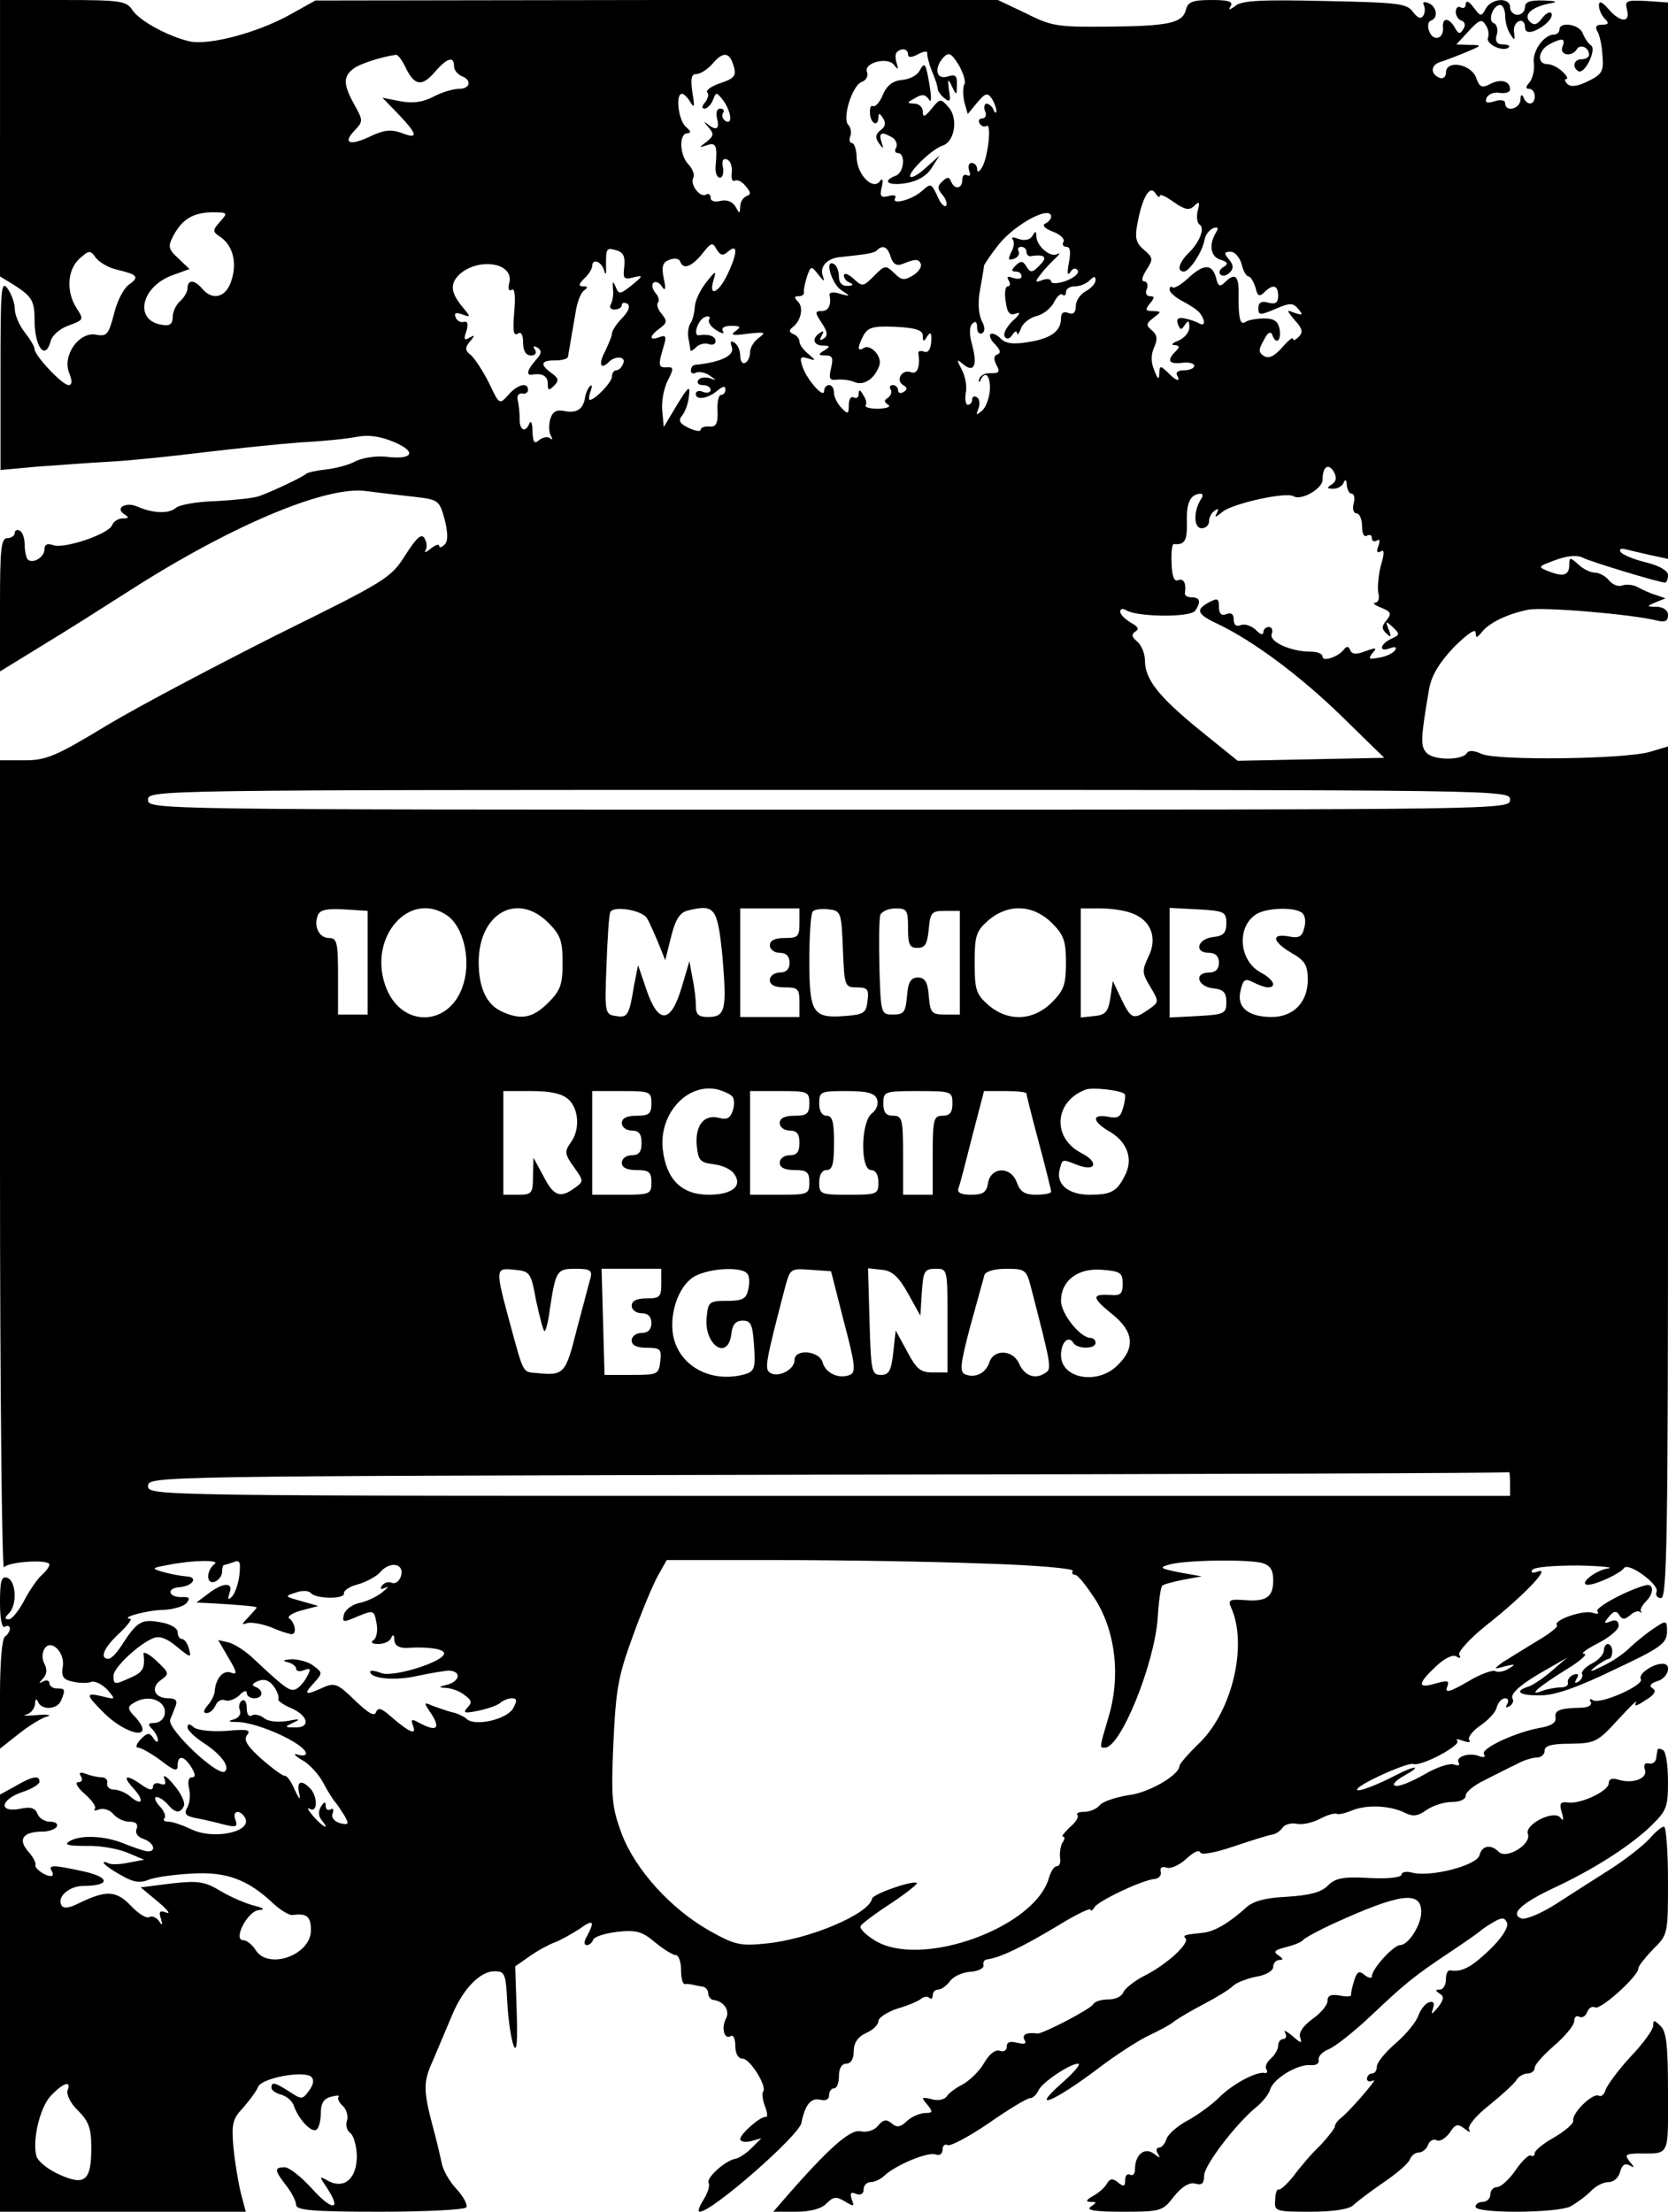 <?xml version="1.0" standalone="no"?>
<!DOCTYPE svg PUBLIC "-//W3C//DTD SVG 20010904//EN"
 "http://www.w3.org/TR/2001/REC-SVG-20010904/DTD/svg10.dtd">
<svg version="1.0" xmlns="http://www.w3.org/2000/svg"
 width="338pt" height="448pt" viewBox="0 0 338 448"
 preserveAspectRatio="xMidYMid meet">
<g transform="translate(0,448) scale(0.1,-0.1)"
fill="#000000" stroke="none">
<path d="M0 4200 l0 -280 28 -17 c36 -23 42 -32 42 -70 0 -57 22 -85 33 -43 3
11 19 25 37 31 30 11 30 12 15 35 -21 33 -19 77 6 100 19 17 22 18 33 2 7 -9
25 -20 42 -24 43 -10 47 -15 26 -30 -11 -7 -25 -34 -31 -60 -11 -41 -14 -46
-36 -42 -34 7 -69 -41 -55 -77 7 -17 6 -25 -1 -25 -13 0 -69 60 -69 73 0 5 -9
20 -20 34 -11 14 -20 35 -20 47 0 12 -7 31 -15 42 -13 17 -14 -2 -14 -174 l0
-194 77 7 c42 3 109 8 147 10 39 2 124 11 190 19 66 8 154 17 195 20 41 2 92
7 112 11 26 5 50 1 78 -11 46 -20 36 -36 -19 -29 -18 2 -45 -2 -60 -9 -14 -8
-42 -15 -61 -17 -19 -2 -37 -6 -40 -9 -6 -6 -67 -35 -95 -45 -11 -4 -50 -8
-87 -10 -37 -1 -74 -7 -82 -14 -14 -12 -46 -11 -78 3 -23 10 -45 -3 -27 -15
11 -7 11 -9 -2 -9 -9 0 -19 -6 -22 -14 -7 -18 -99 -49 -120 -40 -11 4 -17 1
-17 -9 0 -16 -24 -30 -34 -20 -3 4 -6 17 -6 29 0 13 -4 26 -10 29 -5 3 -10 1
-10 -4 0 -6 -7 -11 -15 -11 -13 0 -15 -22 -15 -135 l0 -135 88 54 c48 29 125
78 172 108 207 133 403 216 484 203 23 -3 65 -8 93 -11 52 -6 53 -7 64 -46 7
-29 7 -44 0 -51 -6 -6 -11 -7 -11 -3 0 5 -8 2 -17 -5 -9 -8 -14 -9 -11 -4 4 6
3 17 -2 25 -6 10 -16 1 -39 -35 -29 -46 -39 -52 -258 -160 -125 -63 -281 -145
-346 -184 -104 -63 -123 -71 -167 -71 l-50 0 0 -822 c0 -453 4 -818 8 -813 8
12 92 17 92 6 0 -5 -7 -14 -16 -22 -8 -7 -24 -30 -35 -51 -11 -21 -25 -38 -31
-38 -9 0 -9 3 0 12 17 17 15 65 -3 72 -12 4 -15 -5 -15 -50 0 -34 4 -53 10
-49 5 3 10 2 10 -4 0 -5 -5 -13 -10 -16 -6 -4 -10 -54 -10 -116 l0 -111 38 30
c20 16 46 32 57 35 11 3 2 5 -20 3 -22 -2 -32 -1 -22 1 9 2 17 12 18 21 0 11
3 12 6 5 7 -18 40 -16 47 3 9 22 8 24 -9 24 -8 0 -15 5 -15 11 0 5 -6 7 -13 3
-9 -5 -9 -4 0 6 8 8 9 19 3 30 -5 9 -5 22 0 30 13 22 43 -8 37 -37 -3 -18 1
-25 19 -29 13 -3 30 -4 38 -1 8 3 22 -4 33 -15 18 -21 18 -21 -10 -14 -34 8
-34 4 3 -33 47 -47 106 -57 65 -10 -17 17 -17 22 -5 29 20 13 44 12 57 -1 15
-15 5 -39 -15 -39 -12 0 -13 -3 -4 -12 7 -7 12 -17 12 -23 0 -5 -4 -4 -9 4 -8
12 -12 12 -26 -2 -9 -10 -11 -17 -5 -17 6 0 27 -12 46 -26 27 -21 34 -23 34
-10 0 22 13 20 28 -4 8 -14 9 -20 1 -20 -7 0 -9 -9 -6 -22 3 -12 2 -29 -3 -38
-8 -14 -4 -19 19 -23 16 -3 41 -9 56 -13 24 -6 27 -4 22 10 -7 18 8 22 19 5
18 -29 -63 -47 -109 -24 -17 8 -37 15 -45 15 -9 0 -12 3 -9 7 4 3 0 15 -10 25
-9 10 -11 18 -6 18 6 0 16 -7 23 -15 15 -18 26 -19 33 -2 2 7 -7 26 -21 42
-14 17 -23 22 -19 13 4 -12 2 -15 -9 -11 -7 3 -14 0 -14 -6 0 -8 -8 -7 -22 3
-32 23 -42 20 -18 -6 23 -25 19 -38 -6 -17 -9 8 -24 14 -33 14 -9 0 -15 6 -14
13 2 6 -3 12 -11 12 -8 0 -22 3 -32 7 -12 4 -15 3 -10 -5 4 -7 2 -12 -6 -12
-7 0 -1 -11 14 -24 15 -13 24 -27 20 -30 -3 -4 1 -4 9 -1 9 3 22 -1 29 -10 7
-8 21 -15 32 -15 14 0 18 -5 15 -14 -4 -9 2 -17 14 -21 20 -7 27 -25 9 -25 -6
0 -27 7 -47 15 -40 17 -91 19 -113 5 -11 -7 -1 -9 35 -9 28 1 65 -6 84 -14
l33 -14 -32 -6 c-18 -4 -36 -4 -41 -1 -5 3 -9 3 -9 1 0 -3 15 -14 33 -24 25
-15 39 -18 57 -11 14 6 54 11 89 13 70 4 113 -12 164 -60 15 -14 33 -25 40
-24 29 4 37 -3 37 -31 0 -50 -86 -81 -112 -40 -7 11 -18 20 -25 20 -22 0 9 60
32 61 13 1 10 4 -10 9 -16 4 -47 17 -67 29 -33 20 -46 22 -100 16 l-63 -8 35
-29 c19 -16 27 -26 17 -22 -13 5 -16 2 -11 -12 4 -14 3 -16 -4 -5 -5 7 -14 11
-19 8 -6 -4 -23 7 -38 23 -30 31 -50 32 -107 4 -18 -9 -29 -10 -33 -4 -11 17
15 40 44 40 54 0 55 17 2 29 -64 14 -74 14 -66 1 3 -6 3 -10 -2 -10 -13 0 -35
17 -31 23 1 4 -5 16 -16 28 -20 24 -9 39 31 39 12 0 25 5 28 10 3 6 -3 10 -13
10 -11 0 -23 7 -26 16 -5 12 -14 15 -36 10 -44 -8 -39 19 5 34 19 6 35 16 35
21 0 14 -15 11 -49 -9 l-31 -17 0 -422 0 -423 249 0 249 0 -10 38 c-5 20 -12
62 -15 92 -4 48 -2 58 20 81 13 15 27 34 30 42 7 18 94 34 108 20 6 -6 4 -16
-5 -28 -13 -18 -15 -18 -39 -2 -30 19 -37 21 -37 8 0 -5 9 -11 20 -14 11 -3
23 -13 26 -24 10 -27 35 -53 45 -47 5 3 9 18 9 33 0 21 6 30 21 34 12 3 18 3
15 0 -3 -3 1 -12 9 -19 8 -8 11 -22 8 -30 -3 -9 0 -19 6 -24 7 -4 13 -24 14
-45 1 -46 -24 -70 -57 -53 -20 11 -20 11 -2 -16 29 -45 8 -44 -33 2 -21 23
-45 42 -54 42 -22 0 -21 -6 3 -37 11 -14 20 -32 20 -39 0 -11 33 -14 169 -14
94 0 172 4 176 9 3 5 -6 22 -20 37 -14 15 -28 39 -30 53 -3 14 -10 44 -16 66
-22 82 -22 97 -1 143 11 26 28 66 38 90 22 53 57 90 87 89 20 0 22 -5 25 -64
2 -36 8 -75 13 -87 6 -14 8 7 6 70 l-3 91 30 21 c17 12 40 24 51 28 11 4 32
16 48 26 29 21 33 18 17 -13 -7 -11 -7 -19 -1 -19 5 0 11 5 13 11 2 6 24 13
49 16 38 4 50 1 76 -21 17 -14 36 -26 42 -26 6 0 11 -13 11 -30 0 -16 3 -29 8
-29 4 1 10 0 15 -1 4 -1 13 -3 20 -4 6 0 12 -7 12 -13 0 -7 5 -13 10 -14 21
-2 35 -21 26 -38 -10 -19 -3 -44 10 -35 5 3 9 -6 9 -20 0 -16 6 -26 15 -26 15
0 51 -58 41 -67 -2 -3 -1 -16 4 -29 5 -13 6 -23 2 -22 -9 3 -52 -34 -52 -45 0
-5 10 -7 22 -4 l21 6 -20 -20 c-11 -11 -26 -21 -34 -22 -20 -4 -59 -39 -53
-49 3 -5 -2 -20 -10 -33 -9 -14 -13 -25 -8 -25 25 0 201 154 206 180 7 36 19
51 37 47 12 -3 19 0 19 9 0 8 5 14 10 14 6 0 10 11 10 25 0 16 6 25 15 25 9 0
15 9 15 25 0 17 8 29 25 37 14 6 25 17 25 24 0 7 17 18 37 25 21 6 43 15 49
20 6 5 14 6 17 2 4 -3 7 -1 7 5 0 7 5 12 11 12 7 0 17 8 24 17 7 10 26 18 41
19 16 1 28 7 27 13 -2 6 2 12 7 12 27 4 68 23 148 71 34 21 62 34 62 30 0 -4
4 -2 8 5 8 13 99 56 122 57 8 1 14 7 12 15 -2 8 3 11 12 8 8 -3 26 5 40 18 14
13 26 19 28 13 2 -6 30 -1 68 12 36 12 71 23 78 24 8 1 17 8 21 14 4 6 16 10
28 8 11 -3 33 2 48 10 15 8 30 12 34 10 3 -2 17 1 31 7 30 12 77 10 107 -5 16
-8 26 -7 44 6 13 9 36 16 51 16 16 0 28 5 28 13 0 7 17 21 38 31 20 10 49 25
64 32 14 8 33 14 42 14 9 0 16 6 16 14 0 10 14 14 53 14 49 1 54 3 96 49 24
26 40 42 36 34 -5 -8 2 -7 19 5 19 11 23 19 15 24 -8 5 -5 10 10 15 21 6 30
35 10 35 -20 0 -50 -21 -44 -31 8 -12 -82 -52 -97 -43 -6 4 -8 3 -5 -3 4 -6
-3 -11 -16 -12 -47 -1 -57 -5 -55 -20 2 -10 -8 -17 -32 -21 -50 -9 -120 -42
-113 -53 4 -6 0 -8 -10 -4 -21 8 -49 -2 -41 -14 3 -5 -2 -6 -10 -3 -9 3 -36
-6 -61 -21 -25 -14 -51 -25 -58 -22 -7 2 2 11 18 20 38 21 24 22 -15 2 -40
-21 -80 -36 -80 -30 0 10 103 56 114 52 15 -6 98 38 89 47 -4 4 1 4 11 0 12
-4 17 -4 13 2 -3 5 7 18 23 29 16 11 31 27 33 37 3 10 10 18 17 18 6 0 8 -5 4
-12 -4 -7 -3 -8 5 -4 6 4 9 11 6 15 -6 10 18 31 70 60 l40 23 -30 -26 c-16
-14 -38 -29 -47 -32 -32 -10 -19 -19 25 -18 28 0 76 17 148 52 94 44 106 53
107 76 0 24 -1 25 -26 8 -14 -9 -36 -27 -48 -38 -11 -12 -36 -29 -55 -38 -28
-14 -31 -14 -15 -1 11 8 23 15 26 15 4 0 7 7 7 15 0 8 -4 15 -9 15 -4 0 -8 -6
-8 -13 0 -8 -11 -20 -25 -27 -13 -7 -22 -17 -19 -21 2 -4 -1 -11 -7 -15 -8 -5
-9 -3 -4 6 5 8 3 11 -6 8 -8 -3 -13 -10 -12 -16 2 -6 -5 -10 -15 -10 -9 0 -26
-3 -37 -7 -31 -12 -8 8 50 44 28 17 43 31 35 31 -8 0 4 9 27 21 24 12 43 28
43 36 0 10 -6 13 -16 9 -14 -6 -15 -4 -4 9 10 12 15 13 21 4 6 -10 11 -10 22
-1 7 7 17 10 20 7 4 -3 5 -2 2 1 -2 4 3 13 11 21 16 16 15 36 -1 32 -36 -9
-105 -46 -98 -53 4 -5 0 -6 -9 -3 -19 7 -82 -15 -73 -25 3 -3 -16 -18 -42 -33
-26 -16 -57 -35 -68 -42 -19 -14 -19 -15 5 -8 21 5 22 4 7 -5 -9 -6 -22 -8
-27 -5 -5 3 -31 -6 -57 -22 -35 -20 -45 -23 -41 -11 6 14 2 15 -23 8 -37 -11
-37 -1 0 34 18 17 34 25 42 21 7 -5 10 -4 6 3 -4 5 21 33 55 60 76 60 131 118
105 109 -11 -4 -16 -3 -12 3 3 6 45 9 93 9 48 -1 75 -4 60 -6 -26 -4 -61 -33
-40 -33 16 0 66 23 73 34 9 12 71 -33 66 -48 -3 -7 1 -13 9 -13 12 0 14 129
14 863 l0 862 -37 -11 c-52 -15 -312 -18 -341 -4 -15 7 -26 8 -30 1 -11 -15
-70 -14 -82 2 -12 13 -11 30 6 129 5 27 20 52 50 84 25 25 44 39 44 30 1 -12
2 -12 13 1 15 19 53 37 94 45 29 6 209 -9 261 -22 16 -4 22 -1 22 11 0 10 -9
16 -22 17 -22 0 -22 1 -3 9 l20 8 -20 7 c-11 3 -28 11 -37 16 -10 5 -23 6 -31
3 -8 -3 -20 2 -27 11 -7 8 -19 15 -28 15 -8 0 -24 7 -34 17 -16 14 -18 15 -18
0 0 -22 -11 -26 -40 -15 -25 10 -25 10 13 24 25 9 44 10 55 4 16 -8 154 -50
166 -50 3 0 6 7 6 15 0 9 -17 19 -45 26 -25 6 -48 16 -51 21 -4 6 1 8 12 5 11
-3 34 -8 51 -12 l33 -7 0 564 0 563 -44 3 c-40 2 -44 1 -39 -18 7 -27 -14 -26
-38 2 -13 15 -19 17 -19 7 0 -8 5 -20 12 -27 9 -9 8 -12 -6 -12 -11 0 -14 -4
-10 -12 5 -7 10 -29 11 -49 3 -33 0 -39 -28 -53 -22 -11 -36 -13 -43 -6 -5 5
-7 10 -2 10 4 0 1 7 -8 15 -8 8 -22 15 -30 15 -22 0 -20 27 3 40 27 14 34 13
27 -5 -6 -17 19 -21 29 -5 7 12 25 4 25 -11 0 -5 -7 -9 -15 -9 -16 0 -20 -16
-7 -24 13 -8 38 44 26 52 -6 4 -13 15 -17 25 -7 18 -47 24 -47 7 0 -5 -5 -10
-11 -10 -20 0 -44 -33 -41 -57 2 -13 -2 -31 -8 -39 -9 -10 -9 -14 -1 -14 6 0
11 -7 11 -15 0 -18 -16 -20 -23 -2 -3 7 -6 5 -6 -5 -1 -19 -31 -26 -31 -7 0 6
-9 8 -21 4 -16 -5 -20 -3 -17 6 3 8 15 13 26 11 12 -2 22 1 22 7 0 17 -19 22
-40 11 -17 -9 -22 -7 -29 13 -11 28 -61 36 -61 10 0 -8 -5 -13 -12 -11 -19 7
-20 25 -1 32 10 3 34 12 53 20 34 14 34 15 8 15 l-27 1 25 27 c21 23 27 25 34
13 6 -8 8 -20 5 -27 -4 -13 32 -29 42 -19 4 3 -2 6 -11 6 -13 0 -17 6 -13 20
3 10 0 21 -6 23 -13 4 -2 37 13 37 5 0 10 -10 10 -22 0 -13 5 -30 11 -38 8
-13 9 -12 7 4 -2 10 3 21 10 23 6 3 12 -2 12 -11 0 -10 6 -13 18 -9 23 9 42
29 35 37 -3 3 -12 -2 -19 -12 -9 -12 -16 -14 -24 -6 -14 14 4 30 40 37 18 3
15 5 -12 6 -28 1 -38 -3 -38 -14 0 -8 -7 -15 -15 -15 -8 0 -15 7 -15 15 0 21
-37 19 -49 -2 -9 -17 -11 -17 -25 2 -9 12 -15 15 -16 7 0 -7 -4 -10 -10 -7 -5
3 -10 0 -10 -9 0 -8 5 -16 12 -18 7 -3 8 -10 3 -17 -6 -11 -10 -10 -17 3 -12
21 -26 21 -24 0 2 -23 -20 -29 -28 -7 -4 10 -2 19 3 21 16 5 13 29 -5 36 -8 3
-12 2 -9 -4 3 -6 3 -15 -1 -22 -5 -7 -11 -5 -21 8 -12 17 -30 19 -179 22 -127
3 -169 1 -181 -10 -12 -9 -15 -9 -9 0 5 9 -5 12 -39 12 -39 0 -48 -4 -52 -20
-7 -27 -35 -33 -162 -34 -97 -1 -111 1 -162 27 l-57 27 -691 0 -692 -1 -52
-29 c-65 -36 -162 -62 -202 -54 -44 10 -103 42 -117 64 -12 18 -24 20 -140 20
l-128 0 0 -280z m1840 170 c0 -7 7 -7 20 0 11 6 19 7 19 3 -1 -4 3 -21 9 -36
7 -16 12 -32 12 -36 0 -5 6 -14 14 -20 11 -9 13 -6 9 16 -3 24 -2 25 6 8 9
-19 10 -19 10 3 1 19 -3 22 -19 17 -23 -7 -28 17 -8 39 11 11 16 8 31 -16 9
-16 15 -34 11 -39 -3 -6 -3 -21 0 -35 l7 -25 19 23 c17 20 21 21 30 8 5 -8 9
-19 9 -25 0 -5 -3 -4 -6 3 -2 6 -9 12 -14 12 -4 0 -6 -7 -3 -15 4 -8 1 -15 -6
-15 -6 0 -8 -5 -5 -10 4 -6 10 -8 14 -5 11 6 3 -64 -9 -84 -6 -10 -10 -11 -10
-3 0 6 -5 12 -11 12 -6 0 -8 -7 -5 -16 3 -8 2 -12 -4 -9 -6 3 -10 -1 -10 -9 0
-19 -16 -21 -23 -3 -4 9 -7 9 -17 0 -11 -10 -11 -15 0 -28 7 -8 10 -18 7 -22
-4 -3 -12 6 -18 21 -12 25 -13 25 -31 9 -20 -18 -63 -29 -54 -14 3 5 -3 7 -13
4 -16 -4 -19 -1 -14 19 3 14 1 18 -4 11 -14 -19 -45 12 -47 46 0 17 -5 31 -9
31 -5 0 -7 6 -4 14 3 7 1 18 -4 23 -13 13 8 80 27 87 9 3 14 12 11 20 -8 19
43 32 55 14 8 -10 9 -9 5 4 -3 9 -3 19 0 22 10 10 23 7 23 -4z m-1018 -27 c18
-37 33 -39 59 -9 25 29 39 33 39 12 0 -8 7 -16 15 -20 22 -8 18 -26 -5 -26
-12 0 -35 -7 -52 -16 -21 -11 -42 -14 -67 -9 l-36 7 33 -34 c39 -41 40 -51 5
-37 -20 7 -34 6 -60 -6 -43 -21 -60 -16 -35 10 18 19 18 21 0 53 -22 40 -23
56 -3 72 12 10 54 24 87 29 4 1 13 -11 20 -26z m662 11 c10 -27 7 -32 -26 -43
-17 -6 -28 -14 -25 -18 4 -3 2 -12 -4 -20 -7 -8 -8 -13 -1 -13 5 0 13 8 17 18
6 16 7 16 21 -2 16 -23 19 -50 4 -41 -6 4 -8 11 -5 16 4 5 1 9 -6 9 -6 0 -9
-8 -6 -20 6 -22 -2 -26 -21 -10 -7 5 -5 2 3 -7 12 -14 12 -18 -3 -30 -16 -12
-16 -13 1 -7 18 6 21 -1 17 -43 -1 -13 3 -23 9 -23 5 0 8 9 6 21 -3 13 0 19 8
16 7 -2 11 -14 10 -26 -2 -12 1 -20 6 -17 5 3 15 -2 22 -11 11 -13 11 -17 2
-20 -7 -3 -13 -12 -13 -21 -1 -16 -1 -16 -10 0 -6 10 -18 14 -30 11 -12 -3
-20 0 -20 6 0 7 -4 10 -9 7 -12 -8 -34 21 -26 34 3 5 -1 17 -9 26 -19 18 -21
64 -3 64 8 1 7 4 -3 13 -15 12 -22 67 -8 67 4 0 12 -8 17 -17 8 -14 9 -8 4 20
-4 28 -2 37 8 37 8 0 22 9 32 20 20 24 33 25 41 4z m866 -271 c0 5 13 -1 28
-12 23 -16 32 -18 42 -8 10 10 12 8 7 -10 -3 -13 -1 -25 4 -28 11 -7 0 -36
-23 -58 -19 -19 -24 -37 -9 -37 11 0 38 40 42 65 2 10 10 20 18 23 9 3 11 0 5
-9 -15 -25 -11 -49 9 -55 15 -5 17 -8 6 -15 -7 -4 -10 -11 -6 -15 4 -4 12 -3
19 4 8 8 8 15 -2 27 -10 12 -10 15 4 15 8 0 18 -11 22 -25 3 -14 10 -25 14
-25 4 0 10 -10 14 -22 4 -18 8 -20 18 -10 17 17 28 15 28 -7 0 -14 -5 -18 -20
-14 -14 4 -20 0 -20 -11 0 -15 3 -15 34 -2 30 13 36 13 47 0 10 -12 9 -13 -7
-8 -18 7 -18 7 0 -15 15 -16 17 -24 8 -33 -7 -7 -12 -9 -12 -4 0 4 -10 -4 -22
-18 -16 -18 -27 -23 -37 -17 -11 7 -11 13 0 32 7 15 14 19 17 11 7 -21 19 -13
15 11 -3 16 -11 22 -31 22 -15 0 -32 -3 -38 -7 -11 -8 -15 7 -14 60 0 34 -8
40 -28 20 -10 -10 -14 -8 -18 10 -8 28 -25 28 -57 -2 -14 -13 -28 -21 -31 -18
-3 3 -6 1 -6 -5 0 -5 12 -16 28 -24 15 -8 30 -18 34 -24 11 -15 10 -27 -2 -20
-5 3 -19 8 -29 10 -14 3 -18 -1 -14 -12 5 -12 7 -12 14 -1 7 10 9 9 9 -5 0
-10 -10 -22 -22 -27 -13 -5 -16 -9 -8 -9 11 -1 11 -4 2 -13 -18 -18 -14 -26
13 -23 14 2 25 -1 25 -6 0 -5 -9 -9 -21 -9 -11 0 -17 -4 -14 -10 9 -15 -2 -12
-19 6 -15 14 -16 14 -17 -3 0 -13 -3 -12 -10 7 -7 16 -7 32 0 47 7 16 6 25 -5
34 -12 10 -12 13 3 25 17 13 17 13 -1 14 -15 0 -16 3 -6 15 10 12 10 15 0 15
-7 0 -10 7 -6 15 3 8 0 15 -5 15 -7 0 -5 9 4 23 14 22 14 25 -5 41 -16 14 -19
24 -13 54 10 53 25 78 36 61 5 -8 9 -10 9 -6z m-1904 -52 c-16 -18 -16 -20 2
-32 25 -18 33 -54 20 -90 -11 -32 -38 -38 -58 -14 -16 19 -30 19 -30 1 0 -7
-7 -19 -15 -26 -8 -7 -15 -21 -15 -32 0 -14 -6 -19 -21 -16 -58 8 -44 76 19
100 l36 13 -23 22 c-20 18 -21 24 -10 45 18 34 40 47 78 48 33 0 33 -1 17 -19z
m1684 10 c0 -5 -6 -11 -12 -14 -7 -3 -1 -10 15 -16 16 -6 25 -15 22 -21 -3 -5
-1 -10 6 -10 8 0 9 -11 5 -32 -4 -21 -3 -28 3 -19 5 8 11 9 15 3 3 -6 -8 -15
-24 -21 -17 -6 -30 -6 -30 -1 0 5 -8 6 -17 3 -16 -6 -17 -5 -3 13 8 10 22 25
30 32 8 8 9 11 2 7 -14 -7 -42 17 -42 37 0 10 -2 11 -8 0 -5 -8 -16 -10 -28
-6 -10 4 -16 4 -12 -1 4 -4 3 -16 -3 -26 -7 -15 -6 -17 6 -13 8 3 12 10 9 15
-3 5 0 9 5 9 6 0 11 -4 11 -10 0 -5 3 -9 8 -9 29 5 36 -2 19 -18 -15 -16 -19
-16 -27 -3 -7 12 -12 12 -22 2 -9 -9 -9 -12 0 -12 7 0 12 -4 12 -10 0 -5 -7
-6 -17 -3 -11 4 -14 3 -9 -5 4 -7 3 -12 -2 -12 -5 0 -7 -14 -4 -31 3 -23 8
-29 21 -24 10 4 8 -2 -7 -15 -12 -12 -20 -26 -16 -32 4 -6 9 -5 15 3 5 8 9 10
10 4 0 -5 4 -1 8 10 4 11 19 22 32 25 13 3 29 16 35 28 6 12 14 19 17 15 4 -3
7 -1 7 5 0 7 8 12 18 12 10 0 23 5 30 12 9 9 12 9 12 0 0 -6 -9 -16 -20 -22
-11 -6 -20 -19 -20 -30 0 -13 -5 -18 -15 -14 -10 4 -15 0 -15 -11 0 -26 -21
-41 -67 -48 -30 -5 -46 -3 -56 8 -8 8 -17 11 -20 8 -3 -3 1 -13 10 -21 10 -11
12 -17 4 -20 -7 -2 -8 -9 -2 -21 8 -14 6 -17 -11 -17 -12 1 -22 -5 -24 -12 -1
-7 0 -8 3 -2 9 20 20 10 19 -19 -1 -15 -7 -34 -15 -42 -13 -11 -14 -11 -8 4 3
9 2 19 -3 22 -6 4 -10 1 -10 -4 0 -6 -4 -11 -9 -11 -4 0 -6 11 -4 24 3 13 -1
34 -8 47 -11 21 -11 23 3 11 22 -18 29 -2 18 39 -6 21 -6 37 0 43 7 7 10 4 10
-8 0 -9 5 -14 10 -11 7 4 6 13 -1 26 -6 13 -8 37 -3 62 4 23 8 45 8 49 1 3 14
23 30 43 34 42 106 80 106 56z m-654 -70 c19 16 19 -3 -2 -47 -18 -38 -39 -47
-28 -11 6 20 4 19 -15 -5 -12 -15 -23 -38 -23 -50 -1 -13 -5 -28 -9 -33 -4 -6
-6 -20 -4 -30 2 -11 4 -22 4 -25 1 -2 6 1 12 7 6 6 18 9 25 6 8 -3 14 0 14 6
0 10 -14 15 -33 12 -14 -3 -3 32 12 37 8 3 11 0 8 -5 -3 -5 3 -15 15 -22 11
-7 17 -8 13 -2 -4 7 3 11 17 11 19 0 20 -2 8 -11 -11 -8 -5 -9 25 -5 35 4 38
3 23 -8 -10 -7 -18 -20 -18 -29 0 -9 -4 -19 -10 -22 -5 -3 -10 3 -10 14 0 11
-5 23 -12 27 -7 5 -9 2 -5 -9 6 -17 -22 -31 -75 -36 -5 -1 -8 -6 -8 -12 0 -5
4 -7 10 -4 5 3 18 1 27 -5 16 -11 16 -11 1 -6 -10 3 -20 1 -23 -4 -4 -6 1 -10
9 -10 9 0 16 -4 16 -10 0 -5 -7 -7 -15 -4 -8 4 -15 2 -15 -4 0 -13 24 -10 44
7 11 9 16 10 16 2 0 -6 -4 -11 -9 -11 -5 0 -8 -15 -7 -32 1 -26 -3 -33 -16
-32 -10 1 -18 -2 -18 -6 0 -5 -11 -3 -24 3 -19 9 -22 15 -14 25 6 7 13 25 14
40 3 22 -1 20 -24 -18 l-27 -45 -3 33 c-2 18 3 45 11 61 13 25 12 28 -2 27
-17 -1 -18 4 -6 43 6 20 4 23 -9 18 -21 -8 -21 2 1 18 15 11 15 15 4 29 -8 9
-11 19 -8 23 4 3 2 12 -5 20 -6 7 -8 17 -4 20 4 4 12 1 17 -7 7 -11 9 -6 4 16
-5 25 -2 33 12 38 10 4 19 2 21 -3 6 -18 23 -12 45 15 18 23 21 24 29 9 8 -13
13 -14 24 -4z m-211 -31 c-3 -24 -1 -27 18 -22 21 5 21 4 -3 -16 -23 -18 -26
-19 -32 -4 -6 14 -7 13 -6 -3 2 -11 -1 -25 -4 -31 -4 -6 -1 -11 7 -11 8 0 15
4 15 9 0 5 5 6 11 3 7 -5 3 -15 -10 -29 -12 -12 -21 -26 -21 -32 0 -5 -7 -21
-14 -36 -14 -26 -9 -38 8 -21 13 13 35 11 29 -3 -3 -8 -9 -14 -14 -14 -5 0 -9
-6 -9 -13 0 -11 -34 -47 -45 -47 -2 0 -2 8 2 18 3 9 3 14 -1 10 -4 -3 -8 -12
-10 -20 -3 -26 -16 -35 -40 -31 -18 4 -26 0 -31 -16 -3 -11 -3 -26 1 -33 4 -7
4 -10 -1 -6 -4 4 -14 3 -22 -3 -10 -9 -13 -6 -14 17 0 16 -3 23 -6 17 -8 -21
-21 -15 -20 10 0 12 -2 29 -4 37 -2 8 2 14 9 13 6 -2 12 2 12 7 0 17 -22 11
-40 -10 -18 -20 -18 -20 -39 24 -12 24 -29 50 -37 57 -12 9 -12 15 -2 27 11
13 11 14 -1 8 -10 -7 -12 -3 -6 13 4 14 3 21 -5 19 -7 -2 -15 3 -17 10 -3 8 1
10 14 5 17 -6 17 -5 2 13 -27 32 -28 50 -6 70 40 33 109 21 99 -19 -3 -12 -1
-18 5 -14 6 4 8 -12 5 -45 -3 -37 -2 -49 7 -44 7 5 11 -2 11 -18 0 -17 6 -26
16 -26 9 0 12 5 8 12 -5 7 -3 8 5 4 9 -6 9 -12 -3 -25 -17 -19 -21 -32 -8 -30
21 4 32 -3 32 -18 0 -14 2 -15 13 -4 10 10 9 15 -5 25 -25 18 -22 26 7 26 14
0 26 3 26 8 4 23 9 52 15 87 3 22 11 43 18 47 8 6 7 8 -2 8 -10 0 -10 4 2 16
9 8 16 20 16 25 0 16 18 10 24 -8 3 -12 5 -9 4 7 0 37 0 39 21 33 14 -4 18
-12 16 -33z m540 19 c5 -14 12 -18 23 -14 27 11 34 11 38 0 2 -6 -5 -16 -16
-23 -17 -10 -23 -10 -36 3 -20 19 -20 19 -45 -6 -20 -20 -22 -20 -40 -3 -10 9
-19 12 -19 6 0 -6 6 -13 13 -15 7 -3 5 -6 -5 -6 -11 -1 -18 6 -18 18 0 11 -4
23 -10 26 -20 12 -5 -40 15 -53 19 -12 19 -13 -3 -7 -12 4 -22 3 -21 -2 4 -21
-2 -33 -16 -33 -14 0 -14 -3 0 -24 12 -18 13 -26 4 -32 -8 -5 -9 -3 -4 6 5 9
4 11 -3 6 -18 -11 -14 -26 6 -26 14 0 15 -2 2 -10 -13 -8 -12 -10 3 -10 14 0
16 -5 11 -26 -5 -21 -3 -25 12 -23 11 1 27 -1 36 -5 18 -8 41 7 50 34 6 18
-18 44 -32 35 -13 -8 -13 1 0 26 9 16 20 19 65 17 41 -2 55 -7 55 -18 0 -13 2
-13 9 -1 7 10 9 7 8 -11 -1 -16 -7 -24 -15 -20 -7 2 -12 1 -11 -4 4 -26 -2
-43 -15 -38 -18 7 -32 -16 -16 -26 9 -5 9 -9 1 -14 -6 -4 -11 -2 -11 3 0 6 -5
11 -11 11 -5 0 -8 -4 -4 -9 3 -5 0 -13 -6 -17 -8 -5 -8 -8 1 -14 6 -4 -3 -7
-20 -8 -17 0 -28 3 -26 7 3 4 1 13 -5 21 -6 11 -9 12 -9 2 0 -7 -4 -10 -10 -7
-5 3 -10 -3 -10 -15 0 -19 -2 -20 -15 -6 -8 8 -15 22 -15 30 0 9 -4 16 -10 16
-5 0 -10 -5 -10 -12 0 -17 -36 24 -44 50 -6 18 -4 21 11 16 17 -5 17 -5 1 9
-10 8 -18 19 -18 25 0 6 -6 13 -12 15 -9 4 -10 8 -2 14 17 13 23 40 11 52 -8
8 -8 11 1 11 7 0 12 3 11 8 -1 4 2 18 6 31 8 23 9 23 23 5 12 -15 14 -16 9 -2
-6 18 9 34 33 37 57 6 71 8 77 14 12 12 22 7 28 -14z m894 -460 c-11 -7 -11
-9 3 -9 9 0 19 6 21 13 3 7 6 5 6 -5 1 -10 5 -18 10 -18 5 0 7 -9 4 -20 -3
-11 0 -20 6 -20 6 0 11 -12 11 -26 0 -14 4 -23 10 -19 6 3 10 1 10 -5 0 -6 4
-8 10 -5 6 4 7 -1 3 -11 -4 -11 -3 -15 5 -11 7 5 8 -3 0 -29 -5 -20 -7 -45 -5
-55 3 -11 0 -19 -6 -20 -7 0 -1 -5 12 -10 20 -8 21 -12 11 -25 -10 -12 -11
-17 -1 -27 10 -9 11 -8 5 8 -7 17 -6 18 8 5 15 -14 15 -16 -3 -24 -23 -11 -26
-28 -2 -19 10 4 14 2 10 -4 -4 -6 -18 -13 -32 -15 -21 -4 -23 -3 -14 9 10 11
8 12 -14 4 -18 -7 -27 -7 -31 2 -3 8 -7 9 -13 1 -12 -15 -43 -25 -43 -14 0 6
-11 10 -24 10 -40 0 -85 20 -79 36 3 8 0 14 -6 14 -6 0 -11 -5 -11 -11 0 -6
-7 -4 -15 5 -9 8 -22 13 -30 10 -10 -4 -15 0 -15 11 0 11 -5 15 -15 11 -10 -4
-15 1 -15 15 0 17 -3 18 -20 9 -28 -15 -25 -24 18 -44 73 -35 168 -106 252
-188 l85 -83 -148 -3 -149 -3 -78 63 c-83 68 -110 102 -110 141 0 13 -7 30
-15 37 -12 10 -13 15 -4 21 8 5 5 10 -10 18 -11 7 -21 16 -21 22 0 6 5 7 12 3
22 -14 131 -15 140 -1 12 18 10 27 -7 27 -8 0 -14 3 -14 8 3 20 -2 31 -13 27
-9 -4 -13 7 -14 35 -1 21 1 39 5 38 22 -2 27 7 26 45 -1 39 7 56 28 57 5 0 5
-6 0 -12 -15 -25 -14 -58 2 -58 8 0 15 6 15 14 0 8 5 18 12 22 7 5 8 3 3 -7
-5 -8 0 -6 12 4 20 17 128 41 144 32 15 -10 59 15 59 33 0 27 12 35 23 16 6
-11 5 -19 -4 -25z m361 -639 c0 -20 -7 -20 -1380 -20 -1373 0 -1380 0 -1380
20 0 20 7 20 1380 20 1373 0 1380 0 1380 -20z m-2315 -330 l0 -105 -30 0 -30
0 0 78 c0 67 -2 77 -18 77 -20 0 -32 23 -23 46 4 11 18 14 53 12 l48 -3 0
-105z m162 95 c31 -22 47 -85 33 -135 -25 -92 -130 -95 -160 -4 -33 99 52 192
127 139z m204 -14 c25 -25 29 -37 29 -81 0 -44 -4 -56 -29 -81 -31 -31 -55
-36 -94 -18 -31 14 -47 48 -47 100 0 99 78 143 141 80z m200 9 c5 -8 15 -31
23 -50 l14 -35 12 48 c9 36 18 49 35 53 54 13 59 5 69 -94 9 -107 6 -122 -29
-122 -20 0 -25 5 -25 24 0 13 -3 38 -7 56 l-6 33 -16 -54 c-22 -73 -47 -74
-71 -4 l-17 50 -8 -40 c-10 -62 -13 -67 -37 -63 -22 3 -23 6 -19 103 2 55 5
104 8 108 8 13 65 3 74 -13z m309 -10 c0 -27 -3 -30 -30 -30 -20 0 -30 -5 -30
-15 0 -8 9 -15 20 -15 13 0 20 -7 20 -20 0 -13 -7 -20 -20 -20 -11 0 -20 -7
-20 -15 0 -10 10 -15 30 -15 27 0 30 -3 30 -30 l0 -30 -60 0 -60 0 0 110 0
110 60 0 60 0 0 -30z m88 -52 c3 -76 4 -78 28 -78 22 0 25 -4 22 -27 -3 -25
-7 -28 -46 -31 -65 -5 -72 6 -72 113 0 50 3 95 7 99 4 4 19 6 33 4 24 -3 25
-6 28 -80z m132 42 c0 -33 3 -40 19 -40 16 0 20 8 23 38 3 34 6 37 33 37 l30
0 0 -105 0 -105 -30 0 c-27 0 -30 3 -33 38 -2 28 -8 37 -22 37 -14 0 -20 -9
-22 -37 -3 -33 -6 -38 -28 -38 -25 0 -25 1 -28 94 -1 52 -1 100 2 108 3 7 17
13 31 13 23 0 25 -4 25 -40z m291 11 c25 -25 29 -37 29 -81 0 -44 -4 -56 -29
-81 -38 -37 -88 -39 -128 -5 -25 22 -28 31 -28 86 0 55 3 64 28 86 40 34 90
32 128 -5z m163 19 c39 -14 52 -51 33 -88 -13 -28 -13 -33 4 -61 18 -30 18
-31 -4 -46 -30 -21 -35 -20 -55 22 l-17 36 -5 -34 c-4 -28 -10 -35 -32 -37
l-28 -3 0 110 0 111 39 0 c22 0 51 -4 65 -10z m191 -20 c0 -20 -6 -26 -27 -28
-32 -4 -39 -32 -8 -32 13 0 20 -7 20 -20 0 -13 -7 -20 -20 -20 -31 0 -24 -28
8 -32 21 -2 27 -8 27 -28 0 -23 -4 -25 -57 -28 l-58 -3 0 111 0 111 58 -3 c53
-3 57 -5 57 -28z m152 22 c7 -4 10 -17 6 -31 -4 -18 -11 -22 -30 -18 -37 7
-36 -9 2 -32 30 -17 35 -26 35 -56 0 -45 -29 -75 -73 -75 -48 0 -72 20 -63 54
5 22 9 25 26 16 10 -5 23 -10 29 -10 19 0 12 16 -14 30 -45 24 -50 94 -8 119
21 12 73 14 90 3z m-1154 -372 c5 -4 6 -17 2 -29 -5 -16 -12 -20 -29 -15 -30
7 -48 -16 -44 -58 3 -28 7 -33 33 -36 17 -2 36 -10 42 -19 19 -25 -3 -43 -51
-43 -55 0 -86 31 -93 92 -8 73 51 136 112 121 11 -3 24 -9 28 -13z m796 4 c2
-2 1 -14 -3 -27 -5 -20 -11 -23 -31 -19 -34 6 -32 -10 5 -31 35 -21 47 -56 29
-89 -16 -32 -28 -38 -71 -38 -43 0 -68 21 -61 50 6 23 4 23 37 10 37 -14 43 6
8 24 -61 31 -56 105 8 129 14 5 70 -1 79 -9z m-1127 -11 c21 -19 24 -62 4 -88
-12 -17 -12 -23 7 -49 20 -28 20 -29 2 -42 -30 -22 -43 -17 -64 24 l-20 37 -1
-37 c0 -35 -2 -38 -30 -38 l-30 0 0 105 0 105 57 0 c38 0 62 -5 75 -17z m168
-8 c0 -21 -5 -25 -30 -25 -20 0 -30 -5 -30 -15 0 -8 9 -15 20 -15 15 0 20 -7
20 -25 0 -18 -5 -25 -20 -25 -11 0 -20 -7 -20 -15 0 -10 10 -15 30 -15 25 0
30 -4 30 -25 0 -24 -3 -25 -60 -25 l-60 0 0 105 0 105 60 0 c57 0 60 -1 60
-25z m320 0 c0 -21 -5 -25 -30 -25 -20 0 -30 -5 -30 -15 0 -8 9 -15 20 -15 15
0 20 -7 20 -25 0 -18 -5 -25 -20 -25 -11 0 -20 -7 -20 -15 0 -10 10 -15 30
-15 25 0 30 -4 30 -25 0 -24 -3 -25 -60 -25 l-60 0 0 105 0 105 60 0 c57 0 60
-1 60 -25z m137 9 c4 -10 -1 -22 -10 -29 -23 -17 -24 -115 -2 -115 9 0 15 -9
15 -25 0 -24 -3 -25 -60 -25 -57 0 -60 1 -60 25 0 16 6 25 15 25 12 0 15 13
15 55 0 42 -3 55 -15 55 -9 0 -15 9 -15 25 0 24 3 25 55 25 42 0 57 -4 62 -16z
m153 -9 c0 -18 -5 -25 -20 -25 -18 0 -20 -7 -20 -80 l0 -80 -30 0 -30 0 0 80
c0 73 -2 80 -20 80 -15 0 -20 7 -20 25 0 24 2 25 70 25 68 0 70 -1 70 -25z
m150 20 c0 -3 11 -47 25 -99 14 -52 25 -97 25 -100 0 -3 -14 -6 -30 -6 -24 0
-33 6 -40 26 -13 33 -53 30 -58 -3 -3 -18 -10 -23 -34 -23 -20 0 -29 4 -26 13
3 6 15 54 28 105 l24 92 43 0 c24 0 43 -2 43 -5z m-994 -418 c7 -32 14 -60 17
-63 2 -3 8 17 11 43 12 79 14 83 52 83 29 0 34 -3 31 -17 -3 -10 -15 -57 -28
-105 -23 -92 -26 -95 -83 -89 -27 2 -25 -1 -52 98 -31 115 -31 115 9 111 31
-3 33 -6 43 -61z m254 33 c0 -27 -3 -30 -30 -30 -20 0 -30 -5 -30 -15 0 -8 9
-15 20 -15 13 0 20 -7 20 -20 0 -13 -7 -20 -20 -20 -11 0 -20 -7 -20 -15 0
-10 10 -15 31 -15 27 0 30 -3 27 -27 -3 -27 -5 -28 -58 -28 l-55 0 -3 108 -3
107 61 0 60 0 0 -30z m175 19 c4 -5 4 -20 1 -32 -4 -18 -12 -22 -43 -22 -36 0
-38 -2 -41 -33 -6 -56 43 -90 50 -34 2 19 9 27 23 27 17 0 20 -8 23 -51 3 -46
1 -52 -20 -58 -68 -18 -132 17 -144 79 -8 47 12 102 44 120 32 17 98 20 107 4z
m195 -96 c23 -87 25 -103 12 -108 -23 -9 -49 4 -55 25 -6 24 -57 29 -57 5 0
-19 -32 -36 -49 -26 -12 8 -11 17 30 174 10 37 11 38 51 35 l42 -3 26 -102z
m130 57 l25 -45 3 48 c3 42 5 47 28 47 24 0 24 0 24 -105 l0 -105 -30 0 c-25
0 -33 7 -52 43 l-23 42 -5 -45 c-4 -37 -9 -45 -25 -45 -19 0 -20 8 -23 108
l-3 108 28 -3 c21 -2 34 -14 53 -48z m249 13 c41 -159 43 -166 29 -174 -20
-14 -42 -6 -53 19 -12 28 -51 30 -60 3 -7 -22 -28 -33 -49 -25 -12 5 -10 21
10 97 14 51 27 98 29 105 3 7 21 12 44 12 38 0 41 -2 50 -37z m186 7 c0 -21
-4 -25 -27 -23 -37 2 -35 -6 7 -40 42 -34 46 -67 10 -102 -40 -41 -115 -28
-115 20 0 26 15 41 25 25 8 -13 45 -13 45 0 0 6 -5 10 -10 10 -21 0 -60 49
-60 75 0 41 34 67 83 63 37 -3 42 -6 42 -28z m785 -405 l0 -25 -1380 0 c-1373
0 -1380 0 -1380 20 0 20 8 20 1378 23 757 1 1378 3 1380 5 1 1 2 -9 2 -23z
m-2625 -163 c-17 -12 -18 -42 0 -36 8 3 15 12 15 20 0 8 2 14 4 14 2 0 11 3
20 6 12 5 14 0 11 -27 -2 -17 -9 -37 -15 -43 -8 -8 -9 -6 -5 7 9 23 -13 22
-43 -1 l-24 -18 39 -2 c52 -3 83 -6 83 -8 0 -2 -8 -10 -17 -20 -13 -13 -14
-16 -3 -12 8 3 30 -1 49 -8 18 -8 37 -14 42 -14 11 0 7 23 -5 32 -5 3 6 11 25
16 l34 9 -35 10 c-33 9 -34 10 -11 17 13 5 26 4 30 0 9 -13 71 -14 68 -1 -1 5
12 14 29 18 17 5 37 16 44 24 19 23 49 19 43 -6 -3 -11 -11 -18 -19 -15 -7 3
-16 0 -20 -6 -5 -7 -2 -8 7 -4 8 4 5 0 -6 -9 -11 -9 -32 -19 -47 -22 -14 -3
-28 -13 -31 -23 -4 -17 -2 -17 28 -4 32 13 33 13 38 -14 3 -15 0 -30 -6 -34
-7 -5 -3 -8 10 -8 12 0 24 6 26 13 3 7 6 6 6 -5 1 -11 9 -16 24 -16 44 3 77
-2 77 -11 0 -17 -103 -49 -127 -40 -13 5 -23 6 -23 3 0 -14 49 -19 94 -9 28 6
58 11 66 11 24 -1 23 -20 -2 -28 -20 -5 -21 -6 -3 -7 11 -1 28 -7 37 -15 14
-10 15 -15 5 -25 -10 -11 -5 -12 23 -6 19 4 39 11 44 16 6 5 16 9 23 9 11 0
11 -5 3 -20 -12 -22 -74 -37 -93 -23 -6 6 -21 13 -32 15 -11 3 -28 9 -39 13
-18 8 -18 7 -1 -18 18 -29 9 -35 -25 -17 -16 9 -18 8 -13 -6 8 -20 -8 -13 -46
20 -18 16 -25 18 -29 8 -3 -10 -16 -2 -43 24 -35 34 -41 36 -64 26 -37 -17
-41 -15 -19 9 18 20 18 21 -1 35 -10 8 -30 13 -44 13 -17 -1 -20 -3 -8 -6 9
-2 17 -8 17 -13 0 -5 7 -7 16 -3 14 5 15 3 5 -15 -6 -11 -16 -22 -23 -24 -11
-4 -21 3 -83 61 -16 16 -40 31 -51 34 l-22 5 21 -36 c18 -30 18 -35 5 -30 -16
6 -31 -12 -33 -38 0 -6 -6 -19 -14 -28 -9 -11 -10 -16 -2 -16 6 0 14 7 18 16
3 8 12 13 19 10 7 -3 20 2 29 10 8 9 15 11 15 5 0 -6 7 -11 15 -11 18 0 20 16
3 23 -9 3 -7 7 5 12 12 5 22 2 32 -11 7 -10 11 -22 9 -25 -2 -4 10 -12 26 -19
35 -15 40 -40 8 -39 -22 0 -22 1 -3 10 15 7 12 8 -13 3 -19 -3 -39 -1 -47 6
-8 6 -19 9 -25 5 -6 -3 -10 3 -10 15 0 12 -4 19 -10 15 -5 -3 -7 -12 -4 -19 3
-8 -2 -16 -13 -19 -12 -3 -10 -5 7 -5 42 0 140 -45 140 -64 0 -4 -8 -5 -17 -2
-10 3 -6 -2 9 -11 15 -8 35 -30 44 -48 9 -17 20 -34 23 -37 3 -3 11 -15 18
-26 11 -19 10 -21 -8 -17 -12 4 -18 11 -15 20 3 8 1 11 -4 8 -6 -3 -10 0 -10
7 0 10 -3 9 -10 -2 -5 -9 -5 -19 2 -27 18 -22 2 -14 -18 9 -10 12 -13 18 -6
14 16 -9 16 26 0 42 -18 18 -27 14 -22 -10 4 -16 1 -14 -9 7 -7 17 -16 29 -20
28 -3 -1 -24 14 -47 34 -30 27 -37 39 -29 49 8 10 0 12 -42 8 -30 -2 -58 1
-66 7 -9 8 -13 8 -13 0 0 -6 16 -21 35 -33 33 -22 51 -46 41 -56 -13 -13 -119
87 -111 105 3 7 8 20 11 28 4 10 0 15 -14 15 -29 0 -38 21 -16 37 18 13 17 14
-9 39 -16 15 -28 20 -26 13 3 -28 -1 -36 -26 -47 -33 -15 -35 -15 -35 4 0 16
51 64 81 76 13 5 28 -1 48 -18 27 -22 29 -23 24 -4 -3 11 -9 20 -14 20 -5 0
-9 6 -9 14 0 8 -15 17 -35 20 -38 7 -47 2 -78 -46 -10 -16 -22 -28 -27 -28
-19 0 -10 22 21 51 17 16 27 29 23 30 -23 2 36 18 67 18 20 1 41 7 47 14 8 10
6 13 -11 12 -26 0 -30 18 -4 20 28 2 40 21 14 22 -12 1 -33 5 -47 9 -24 7 -23
8 10 14 49 10 107 11 95 2z m1557 1 c103 -3 185 -10 182 -15 -3 -4 -1 -8 5 -8
5 0 24 -24 42 -52 40 -66 50 -155 25 -237 -19 -64 -18 -61 -7 -61 32 0 101
171 107 264 2 33 6 61 9 64 3 3 22 8 42 12 l38 7 -45 8 c-40 8 -42 10 -20 16
31 9 157 11 188 3 16 -5 22 -14 22 -35 0 -34 -14 -44 -59 -40 -30 2 -33 0 -26
-16 33 -74 3 -205 -62 -271 -24 -23 -43 -45 -43 -49 0 -18 -61 -54 -102 -59
-26 -4 -53 -13 -59 -20 -6 -8 -21 -14 -32 -14 -11 0 -17 -3 -14 -6 4 -4 -3
-15 -15 -25 -11 -11 -18 -19 -14 -19 4 0 4 -6 -1 -12 -4 -7 -6 -21 -5 -30 2
-10 -1 -18 -6 -18 -6 0 -12 -10 -16 -22 -26 -102 -261 -187 -354 -128 -18 11
-31 24 -28 29 3 5 31 26 62 46 30 20 54 39 52 41 -7 6 -89 -22 -91 -32 -6 -31
-128 -83 -218 -91 -49 -5 -61 -2 -111 26 -78 44 -150 123 -178 196 -20 54 -22
72 -17 185 5 109 10 136 39 215 18 50 41 105 51 123 l18 32 227 0 c125 0 311
-3 414 -7z m-1855 -1067 c-3 -8 6 -27 21 -41 22 -22 27 -36 27 -76 0 -66 -13
-77 -64 -54 -23 10 -43 26 -47 37 -9 31 6 98 29 123 25 26 42 32 34 11z"/>
<path d="M1863 4336 c-5 -9 -21 -17 -36 -18 -18 -2 -30 -11 -38 -30 -6 -15
-15 -25 -20 -23 -4 3 -7 -4 -6 -15 1 -21 17 -28 17 -7 0 8 3 8 9 -2 7 -10 5
-18 -5 -25 -10 -8 -11 -15 -3 -26 9 -13 10 -12 5 3 -6 19 1 21 23 8 7 -5 10
-14 7 -20 -4 -6 -2 -11 3 -11 17 0 13 -40 -4 -46 -29 -11 -15 -21 21 -15 24 4
42 15 52 31 l16 25 -27 -24 c-15 -14 -29 -22 -32 -19 -7 7 43 56 65 63 25 8
32 56 12 78 -16 18 -17 18 -34 -3 -14 -17 -18 -19 -18 -6 0 9 -8 16 -17 16
-16 1 -16 2 1 11 14 9 21 8 28 -2 5 -9 6 1 2 26 -8 48 -10 51 -21 31z"/>
<path d="M3359 936 c-1 -3 -2 -12 -3 -18 -1 -7 -8 -12 -15 -10 -8 2 -11 -3 -8
-12 7 -18 -24 -30 -53 -21 -13 4 -20 2 -20 -7 0 -16 -58 -43 -83 -39 -15 2
-18 -2 -12 -21 4 -14 3 -18 -3 -10 -12 17 -73 -13 -66 -33 8 -20 -43 -52 -59
-36 -16 16 -34 13 -39 -7 -6 -21 -100 -45 -137 -35 -11 3 -21 1 -21 -4 0 -6
-28 -9 -65 -7 -54 3 -69 0 -85 -16 -13 -13 -36 -19 -82 -22 -44 -2 -69 -9 -83
-22 -33 -30 -64 -49 -88 -51 -38 -4 -40 -5 -35 -11 10 -9 -35 -51 -79 -74 -23
-11 -44 -28 -47 -36 -3 -8 -16 -14 -30 -14 -14 0 -28 -4 -31 -10 -6 -10 -102
-60 -113 -59 -21 3 -32 -2 -26 -13 5 -8 0 -9 -14 -6 -15 4 -22 2 -22 -8 0 -7
-6 -11 -14 -8 -9 3 -21 -6 -32 -25 -9 -16 -29 -35 -43 -43 -14 -7 -29 -18 -33
-25 -5 -6 -18 -9 -30 -5 -21 5 -22 4 -9 -11 12 -15 11 -17 -4 -17 -10 0 -27
-7 -37 -16 -13 -13 -21 -14 -31 -5 -11 9 -17 8 -28 -5 -7 -9 -22 -14 -36 -11
-21 4 -66 -36 -157 -141 l-19 -22 46 0 c29 0 52 6 62 17 14 14 20 14 37 4 18
-11 20 -11 14 4 -4 13 -2 16 9 11 9 -3 15 0 15 9 0 8 6 15 14 15 8 0 21 6 28
13 22 21 88 49 104 43 8 -3 14 1 14 10 0 8 5 12 10 9 6 -3 43 17 83 44 40 28
78 51 84 51 6 0 13 7 17 15 6 16 64 55 81 55 6 -1 -10 -19 -35 -41 -64 -57
-14 -36 75 31 38 29 85 59 105 68 19 9 42 21 50 28 8 6 35 22 60 35 25 13 51
29 58 36 7 7 28 15 47 19 20 3 35 12 35 20 0 8 6 14 13 14 8 0 7 3 -2 9 -12 8
-8 11 15 17 16 4 31 10 34 14 3 4 32 20 65 35 132 60 175 66 175 22 0 -26 -26
-67 -43 -67 -13 0 -57 -48 -57 -63 0 -5 -6 -4 -14 2 -12 10 -16 8 -22 -11 -4
-13 -7 -26 -6 -29 0 -3 -10 -4 -23 -1 -18 3 -25 0 -25 -11 0 -9 -14 -25 -31
-37 -20 -15 -28 -28 -24 -38 4 -12 1 -11 -16 4 -12 10 -19 13 -15 7 4 -7 2
-13 -3 -13 -6 0 -11 -6 -11 -14 0 -7 -7 -19 -15 -26 -8 -7 -12 -16 -9 -21 3
-5 2 -9 -3 -8 -16 4 -65 -22 -92 -49 -15 -15 -44 -36 -64 -47 -21 -11 -40 -28
-43 -37 -3 -10 -10 -18 -15 -18 -6 0 -7 -6 -3 -12 6 -10 5 -10 -7 -1 -19 15
-39 -1 -39 -30 0 -10 -4 -15 -10 -12 -5 3 -10 -1 -10 -11 0 -13 -3 -14 -14 -5
-11 9 -16 9 -23 -2 -4 -8 -17 -19 -28 -25 -14 -8 -16 -12 -5 -12 13 0 13 -1 0
-10 -10 -7 10 -10 65 -10 77 0 81 1 104 31 16 20 31 29 43 26 13 -4 18 0 18
16 0 21 65 106 107 140 12 10 24 25 27 35 7 22 55 51 81 49 12 -1 19 3 17 11
-1 7 8 16 20 21 13 5 51 35 85 67 72 68 88 81 163 131 30 20 57 39 60 42 3 3
15 11 27 18 17 10 22 9 27 -2 3 -9 -11 -31 -36 -55 -38 -36 -56 -45 -80 -41
-5 0 -8 -8 -8 -19 0 -11 -6 -20 -12 -20 -10 0 -10 -2 -1 -8 10 -6 9 -12 -3
-28 -13 -15 -15 -16 -10 -2 3 12 1 15 -9 12 -8 -3 -17 -16 -21 -27 -4 -12 -24
-37 -45 -55 -22 -19 -39 -40 -39 -48 0 -8 -4 -14 -10 -14 -5 0 -10 -5 -10 -11
0 -5 6 -7 13 -3 12 7 -50 -65 -68 -78 -5 -4 -10 -11 -10 -15 0 -4 -14 -22 -30
-39 -17 -16 -41 -44 -54 -62 -14 -17 -27 -29 -30 -27 -3 2 -7 -8 -7 -21 -2
-23 0 -24 71 -24 47 0 78 5 87 13 7 7 35 28 61 46 27 18 51 39 54 47 3 8 11
14 18 14 7 0 16 7 19 16 3 8 11 12 17 9 6 -4 17 3 26 14 12 19 17 20 31 9 9
-7 13 -8 9 -2 -4 7 13 28 41 50 26 21 51 44 55 51 4 7 15 13 22 13 8 0 15 5
15 12 0 6 18 26 40 45 22 19 40 41 40 49 0 9 5 12 10 9 6 -3 13 1 16 9 3 9 11
13 16 10 10 -7 88 63 88 79 0 5 14 22 30 39 30 29 30 31 30 139 0 60 -4 109
-8 109 -5 0 -18 -11 -30 -25 -12 -13 -46 -40 -77 -60 -30 -19 -80 -51 -111
-71 -31 -20 -63 -33 -71 -30 -24 9 0 31 66 62 79 37 150 82 194 123 34 33 37
39 37 92 0 32 -4 61 -10 64 -5 3 -11 4 -11 1z"/>
<path d="M3350 377 c0 -8 -20 -36 -45 -62 -25 -27 -47 -57 -51 -67 -3 -10 -9
-16 -14 -13 -12 7 -56 -36 -52 -51 1 -5 -16 -20 -38 -33 -22 -12 -40 -27 -40
-32 0 -6 -4 -8 -8 -5 -4 2 -18 -11 -31 -30 -13 -19 -30 -34 -37 -34 -8 0 -14
-7 -14 -15 0 -8 -7 -15 -15 -15 -8 0 -15 -4 -15 -10 0 -14 166 -13 193 1 12 7
30 20 40 30 10 11 26 19 36 19 11 0 21 9 24 21 4 14 10 18 19 13 11 -6 11 -5
0 8 -10 13 -8 15 15 16 68 0 63 -9 63 123 0 94 -3 124 -15 135 -13 13 -15 13
-15 1z"/>
</g>
</svg>

